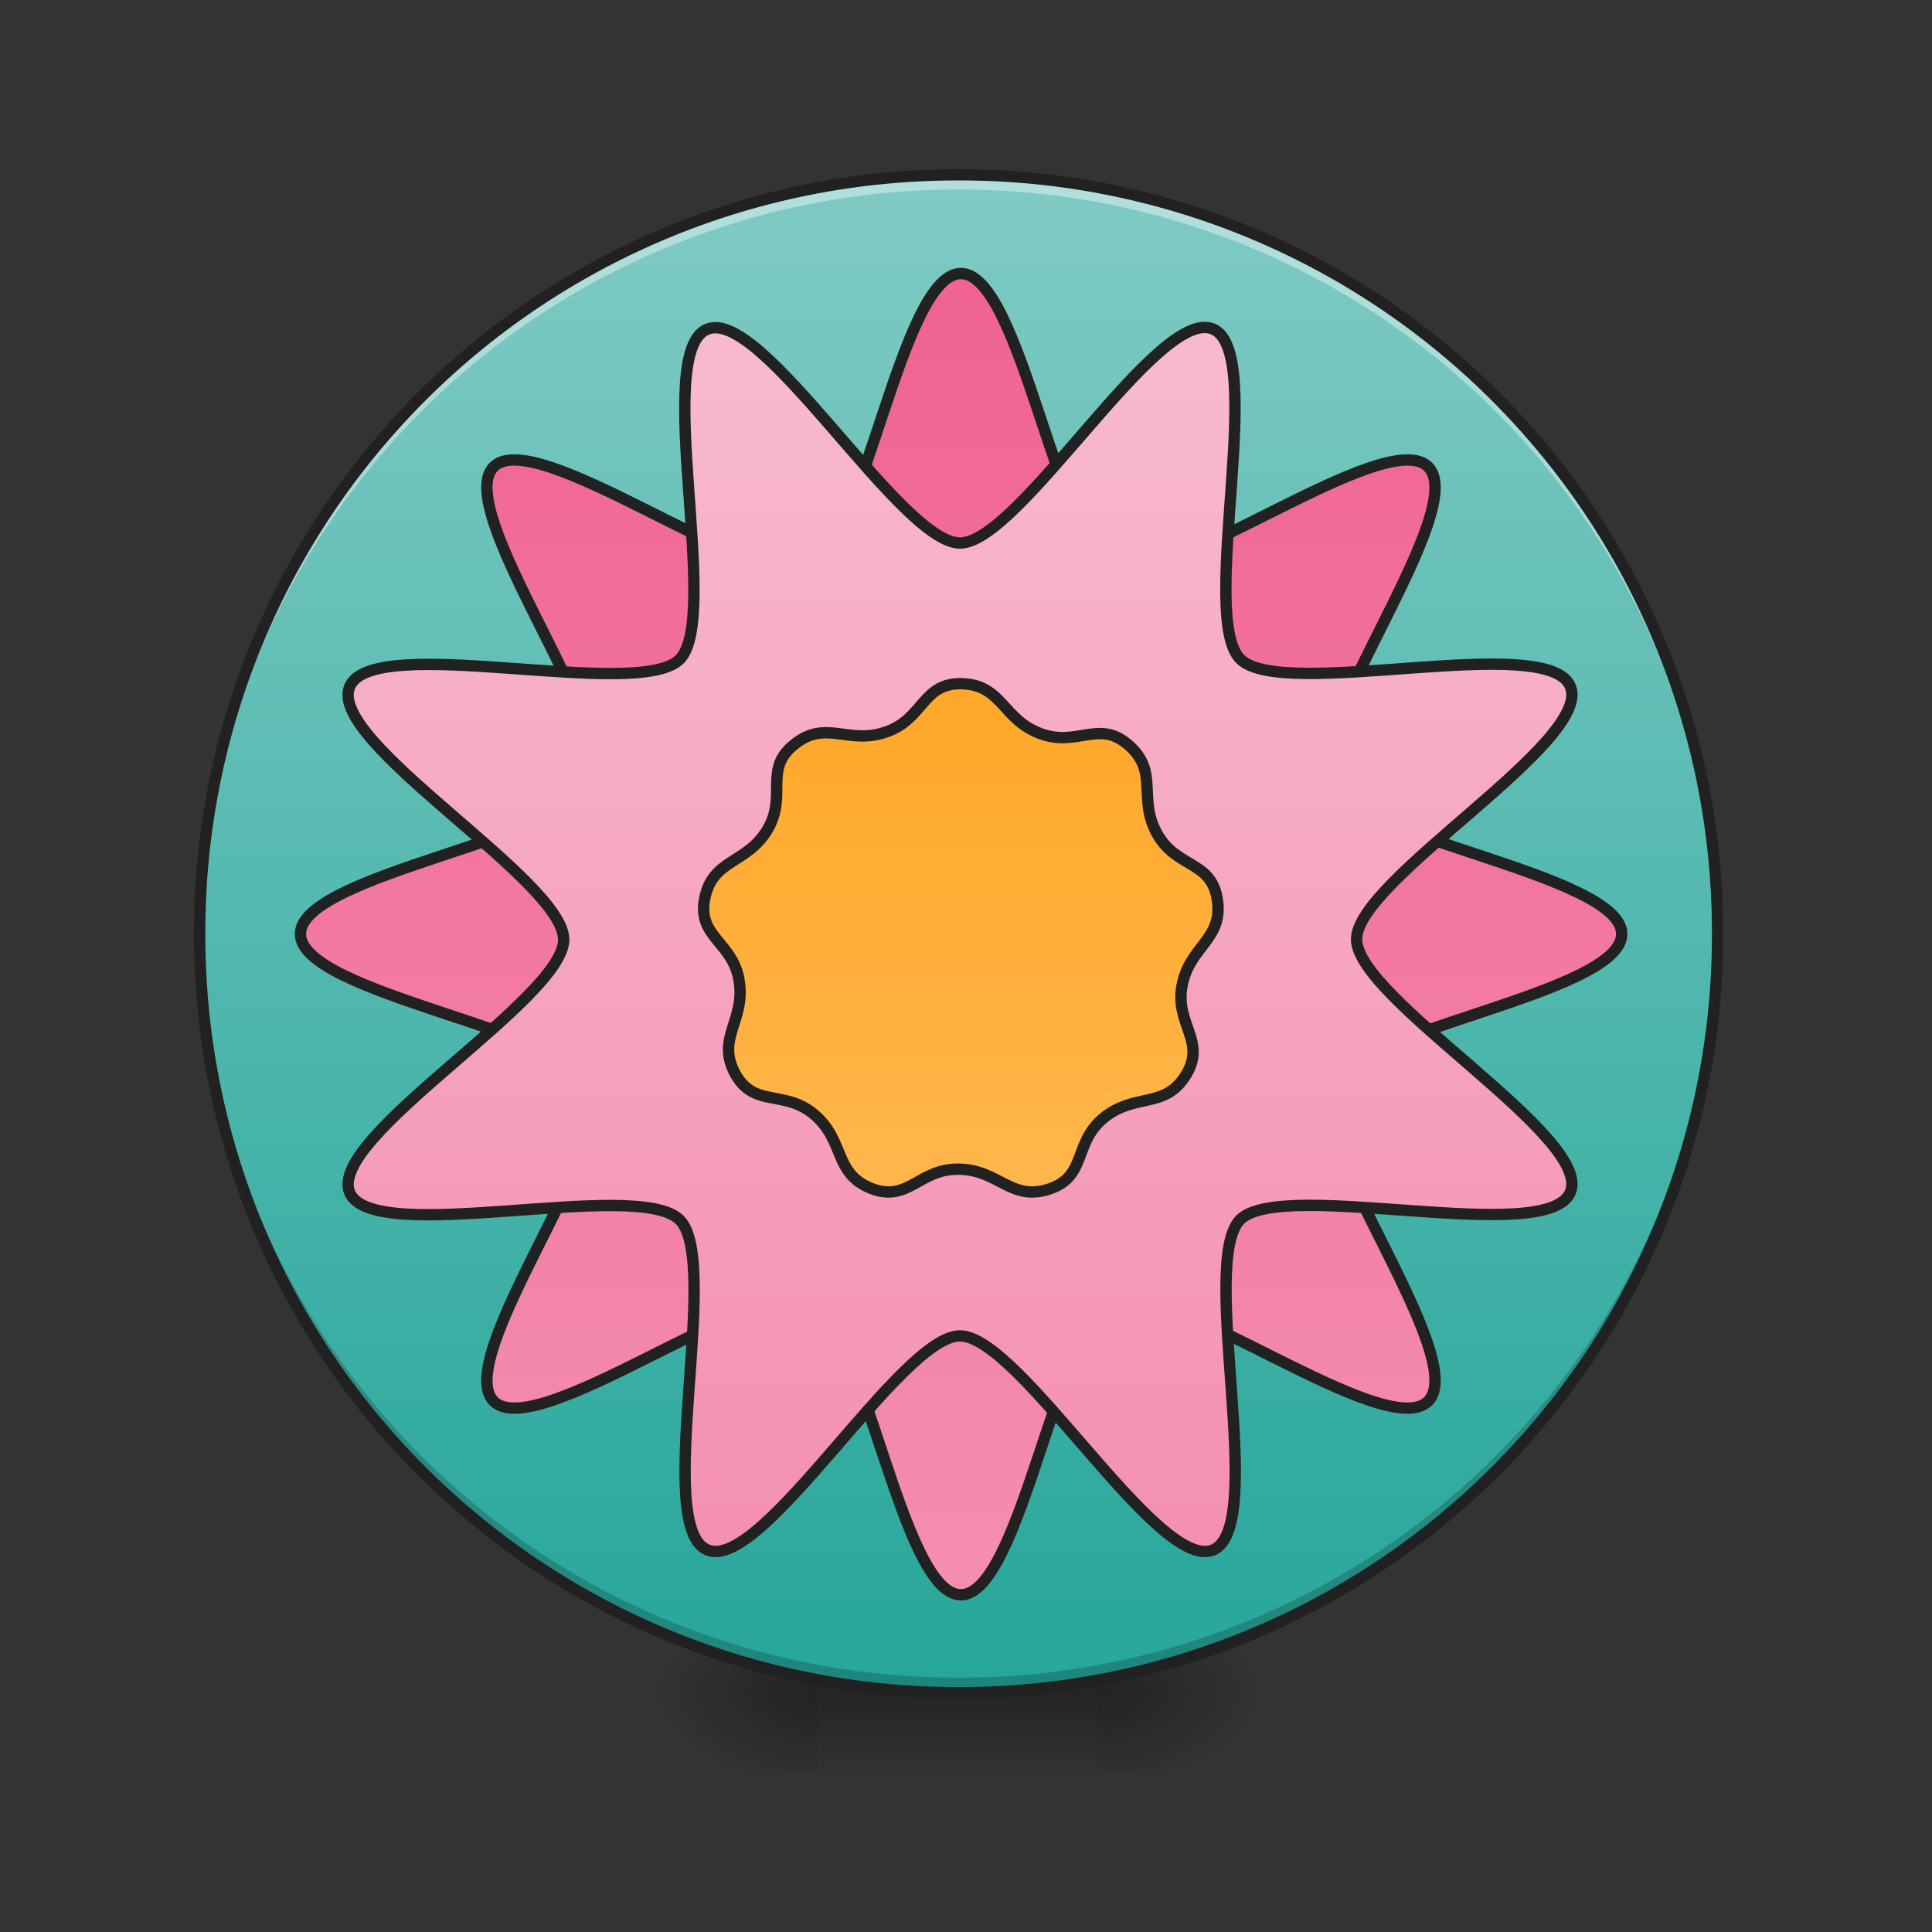 <svg xmlns="http://www.w3.org/2000/svg" width="32" height="32" viewBox="0 0 24 24"><rect x="0" y="0" width="24" height="24" fill="#333333" stroke="none"/><defs><radialGradient id="a" gradientUnits="userSpaceOnUse" cx="450.909" cy="189.579" fx="450.909" fy="189.579" r="21.167" gradientTransform="matrix(0 -.059 -.105 0 33.392 47.696)"><stop offset="0" stop-opacity=".314"/><stop offset=".222" stop-opacity=".275"/><stop offset="1" stop-opacity="0"/></radialGradient><radialGradient id="b" gradientUnits="userSpaceOnUse" cx="450.909" cy="189.579" fx="450.909" fy="189.579" r="21.167" gradientTransform="matrix(0 .059 .105 0 -9.578 -5.646)"><stop offset="0" stop-opacity=".314"/><stop offset=".222" stop-opacity=".275"/><stop offset="1" stop-opacity="0"/></radialGradient><radialGradient id="c" gradientUnits="userSpaceOnUse" cx="450.909" cy="189.579" fx="450.909" fy="189.579" r="21.167" gradientTransform="matrix(0 -.059 .105 0 -9.578 47.696)"><stop offset="0" stop-opacity=".314"/><stop offset=".222" stop-opacity=".275"/><stop offset="1" stop-opacity="0"/></radialGradient><radialGradient id="d" gradientUnits="userSpaceOnUse" cx="450.909" cy="189.579" fx="450.909" fy="189.579" r="21.167" gradientTransform="matrix(0 .059 -.105 0 33.392 -5.646)"><stop offset="0" stop-opacity=".314"/><stop offset=".222" stop-opacity=".275"/><stop offset="1" stop-opacity="0"/></radialGradient><linearGradient id="e" gradientUnits="userSpaceOnUse" x1="255.323" y1="233.5" x2="255.323" y2="254.667" gradientTransform="matrix(.01 0 0 .047 9.349 10.08)"><stop offset="0" stop-opacity=".275"/><stop offset="1" stop-opacity="0"/></linearGradient><linearGradient id="f" gradientUnits="userSpaceOnUse" x1="254" y1="-168.667" x2="254" y2="233.5" gradientTransform="matrix(.047 0 0 .047 0 10.08)"><stop offset="0" stop-color="#80cbc4"/><stop offset="1" stop-color="#26a69a"/></linearGradient><linearGradient id="g" gradientUnits="userSpaceOnUse" x1="254" y1="127.667" x2="254" y2="-62.833"><stop offset="0" stop-color="#f44336"/><stop offset="1" stop-color="#ef5350"/></linearGradient><linearGradient id="h" gradientUnits="userSpaceOnUse" x1="254" y1="-147.5" x2="254" y2="212.333"><stop offset="0" stop-color="#f06292"/><stop offset="1" stop-color="#f48fb1"/></linearGradient><linearGradient id="i" gradientUnits="userSpaceOnUse" x1="318.478" y1="187.709" x2="188.951" y2="-125.209"><stop offset="0" stop-color="#f48fb1"/><stop offset="1" stop-color="#f8bbd0"/></linearGradient><linearGradient id="j" gradientUnits="userSpaceOnUse" x1="264.583" y1="-41.667" x2="264.583" y2="106.5"><stop offset="0" stop-color="#ffa726"/><stop offset="1" stop-color="#ffb74d"/></linearGradient></defs><path d="M13.645 21.027h1.984v-.996h-1.984zm0 0" fill="url(#a)"/><path d="M10.172 21.027H8.187v.993h1.985zm0 0" fill="url(#b)"/><path d="M10.172 21.027H8.187v-.996h1.985zm0 0" fill="url(#c)"/><path d="M13.645 21.027h1.984v.993h-1.984zm0 0" fill="url(#d)"/><path d="M10.172 20.777h3.473v1.243h-3.473zm0 0" fill="url(#e)"/><path d="M11.906 2.172c5.207 0 9.43 4.219 9.43 9.426s-4.223 9.43-9.43 9.43c-5.203 0-9.426-4.223-9.426-9.43s4.223-9.426 9.426-9.426zm0 0" fill="url(#f)"/><path d="M11.906 21.027a9.408 9.408 0 0 1-9.426-9.43v-.09a9.404 9.404 0 0 0 9.426 9.333 9.402 9.402 0 0 0 9.426-9.332c0 .031.004.058.004.09a9.41 9.41 0 0 1-9.43 9.43zm0 0" fill-opacity=".196"/><path d="M253.976-62.848c52.661 0 95.24 42.663 95.24 95.241 0 52.662-42.579 95.24-95.24 95.24-52.579 0-95.241-42.578-95.241-95.24 0-52.578 42.662-95.24 95.24-95.24zm0 0" transform="matrix(.047 0 0 .047 0 10.08)" fill="url(#g)" stroke-width="3" stroke-linecap="round" stroke="#212121"/><path d="M11.906 2.172a9.404 9.404 0 0 0-9.426 9.52 9.408 9.408 0 0 1 9.426-9.337 9.405 9.405 0 0 1 9.426 9.336c0-.03.004-.062.004-.093a9.408 9.408 0 0 0-9.43-9.426zm0 0" fill="#fff" fill-opacity=".392"/><path d="M11.906 2.102a9.48 9.48 0 0 0-9.496 9.496 9.48 9.48 0 0 0 9.496 9.5 9.48 9.48 0 0 0 9.5-9.5 9.48 9.48 0 0 0-9.5-9.496zm0 .14a9.335 9.335 0 0 1 9.36 9.356 9.336 9.336 0 0 1-9.36 9.359 9.335 9.335 0 0 1-9.355-9.36 9.334 9.334 0 0 1 9.355-9.355zm0 0" fill="#212121"/><path d="M253.976-142.174c15.748 0 25.58 71.744 40.08 77.826 14.581 6 72.242-37.83 83.408-26.747C388.63-79.93 344.8-22.268 350.8-7.686c6 14.581 77.826 24.33 77.826 40.079 0 15.749-71.827 25.58-77.826 40.08-6 14.581 37.83 72.243 26.664 83.408-11.166 11.166-68.827-32.663-83.409-26.664-14.498 6-24.33 77.826-40.08 77.826-15.748 0-25.497-71.826-40.079-77.826s-72.243 37.83-83.408 26.664c-11.083-11.165 32.746-68.827 26.747-83.408-6.083-14.5-77.826-24.331-77.826-40.08 0-15.748 71.743-25.498 77.826-40.08 6-14.581-37.83-72.243-26.747-83.408 11.165-11.082 68.826 32.747 83.408 26.747 14.582-6.082 24.331-77.826 40.08-77.826zm0 0" transform="matrix(.047 0 0 .047 0 10.08)" fill="url(#h)" stroke-width="3" stroke-linecap="round" stroke-linejoin="round" stroke="#212121" stroke-opacity=".992"/><path d="M254.023-142.233c15.691-.002 25.478 71.79 40.065 77.836 14.587 6.047 72.261-37.847 83.382-26.668 11.197 11.147-32.741 68.834-26.641 83.353 6.023 14.551 77.801 24.34 77.758 40.14.034 15.767-71.758 25.554-77.836 40.064-5.97 14.555 37.847 72.261 26.777 83.427-11.179 11.12-68.834-32.741-83.462-26.686-14.551 6.023-24.34 77.801-40.03 77.803-15.768.034-25.555-71.758-40.142-77.804-14.587-6.047-72.184 37.815-83.382 26.668-11.12-11.179 32.741-68.834 26.718-83.385-6.023-14.551-77.878-24.308-77.835-40.108C79.36 16.64 151.153 6.853 157.23-7.657c5.97-14.555-37.847-72.261-26.668-83.382 11.07-11.165 68.802 32.664 83.353 26.641 14.551-6.023 24.34-77.801 40.107-77.835zm0 0" transform="rotate(22.488 -13.588 6.566) scale(.047)" fill="url(#i)" stroke-width="3" stroke-linecap="round" stroke-linejoin="round" stroke="#212121" stroke-opacity=".992"/><path d="M253.976-33.767c10.999.166 10.832 9.499 21.164 13.248 9.666 3.5 15.332-3.833 23.082 2.917 8.332 7.166 2.25 14.165 7.749 23.748 5.083 8.832 14.165 6.916 15.748 16.998 1.75 10.832-7.416 12.332-9.332 23.081-1.75 10.082 6.416 14.499 1.166 23.248-5.582 9.416-13.582 4.666-21.998 11.665-7.832 6.583-4.332 15.249-13.998 18.582-10.416 3.583-13.499-5.166-24.415-5.166-10.249 0-13.082 8.749-22.664 5.166-10.249-3.916-7-12.666-15.332-19.665-7.832-6.583-15.748-1.666-20.748-10.582-5.333-9.583 2.833-14.165.917-24.998-1.75-9.999-11-11.332-9.083-21.331 2.083-10.832 11.25-9.083 16.749-18.582 5.082-8.832-1.167-15.748 6.832-22.164 8.5-7 14.332.25 24.665-3.5 9.665-3.5 9.332-12.749 19.498-12.665zm0 0" transform="matrix(.047 0 0 .047 0 10.08)" fill="url(#j)" stroke-width="3" stroke-linecap="round" stroke-linejoin="round" stroke="#212121" stroke-opacity=".992"/></svg>